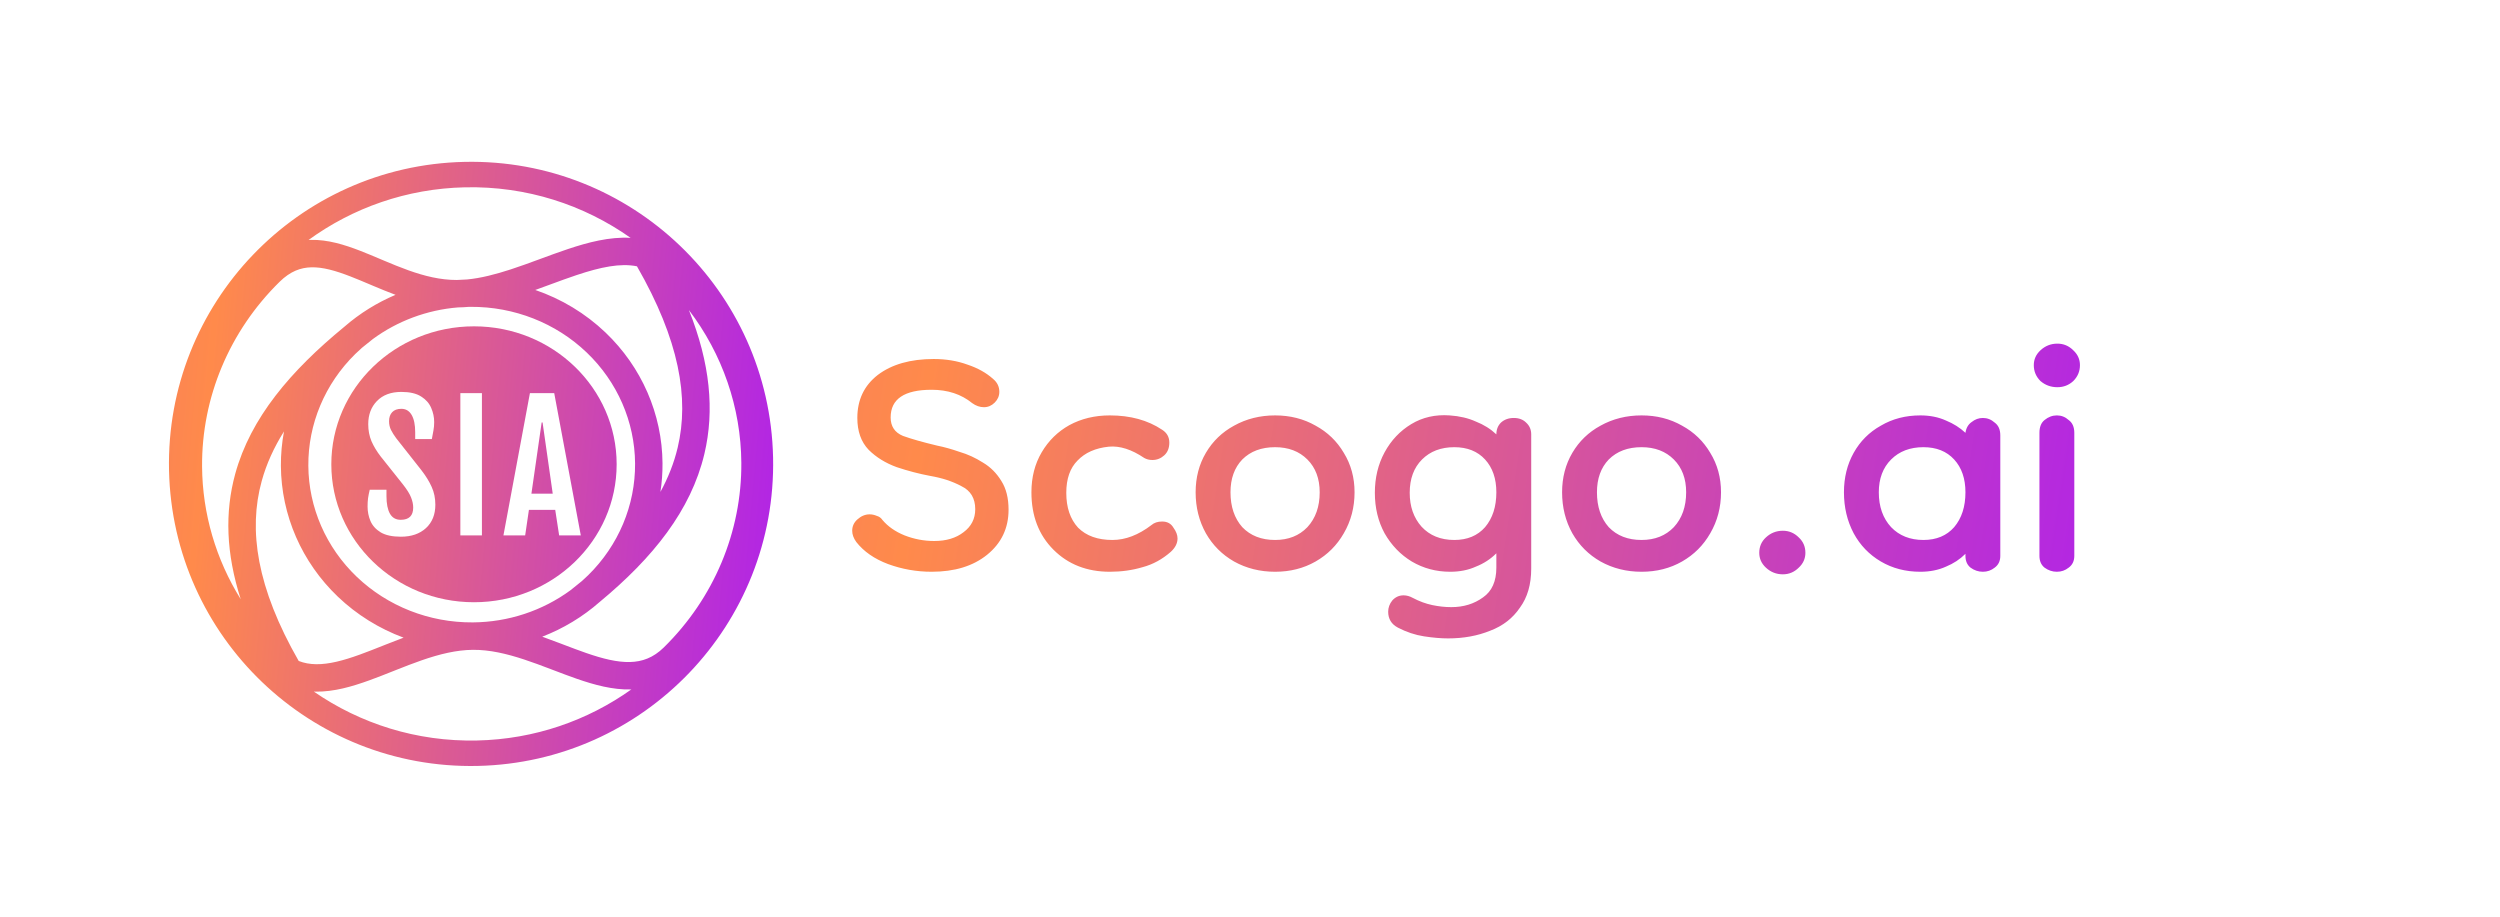 <svg width="6000" height="2200" viewBox="0 0 3700 1422" fill="none" xmlns="http://www.w3.org/2000/svg">
<path d="M1356.17 886.953C1332.84 886.953 1310.31 882.976 1288.57 875.024C1267.37 867.071 1250.93 855.673 1239.27 840.828C1235.03 834.996 1232.91 829.164 1232.91 823.332C1232.91 816.44 1235.56 810.608 1240.86 805.837C1246.69 800.535 1253.05 797.884 1259.94 797.884C1263.65 797.884 1267.37 798.68 1271.08 800.27C1274.79 801.331 1277.7 803.451 1279.82 806.632C1288.31 816.705 1299.71 824.658 1314.02 830.49C1328.87 836.322 1344.24 839.237 1360.15 839.237C1378.7 839.237 1393.81 834.731 1405.47 825.718C1417.67 816.705 1423.77 804.777 1423.77 789.932C1423.77 772.967 1416.61 761.038 1402.29 754.146C1388.51 746.723 1372.34 741.422 1353.78 738.241C1336.82 735.06 1319.59 730.553 1302.09 724.721C1284.6 718.359 1270.02 709.347 1258.35 697.683C1246.69 685.489 1240.86 669.054 1240.86 648.377C1240.86 620.279 1251.46 598.012 1272.67 581.576C1294.4 565.141 1323.3 556.924 1359.35 556.924C1378.44 556.924 1395.93 559.84 1411.84 565.671C1427.74 570.973 1441 578.395 1451.6 587.938C1457.96 593.24 1461.14 599.867 1461.14 607.82C1461.14 614.182 1458.76 619.748 1453.98 624.52C1449.21 629.291 1443.65 631.677 1437.28 631.677C1430.92 631.677 1424.83 629.556 1418.99 625.315C1402.03 611.531 1381.09 604.639 1356.17 604.639C1313.76 604.639 1292.55 618.953 1292.55 647.582C1292.55 661.367 1298.91 670.91 1311.63 676.211C1324.89 680.983 1342.65 686.019 1364.92 691.321C1375.52 693.442 1386.92 696.623 1399.11 700.864C1411.84 704.575 1424.03 710.142 1435.69 717.564C1447.36 724.456 1456.9 733.999 1464.32 746.193C1471.75 757.857 1475.46 772.702 1475.46 790.727C1475.46 819.356 1464.32 842.684 1442.06 860.709C1420.32 878.205 1391.69 886.953 1356.17 886.953ZM1632.61 886.953C1597.08 886.953 1567.92 875.554 1545.13 852.757C1522.33 829.96 1510.93 800.27 1510.93 763.689C1510.93 740.361 1516.23 719.685 1526.84 701.659C1537.44 683.634 1551.75 669.584 1569.78 659.511C1588.34 649.438 1609.28 644.401 1632.61 644.401C1664.42 644.401 1691.45 651.823 1713.72 666.668C1721.14 671.44 1724.85 678.067 1724.85 686.549C1724.85 695.032 1722.2 701.659 1716.9 706.431C1711.6 711.202 1705.5 713.588 1698.61 713.588C1693.84 713.588 1689.6 712.528 1685.89 710.407C1666.27 697.153 1647.98 691.321 1631.01 692.911C1610.34 695.032 1594.17 702.189 1582.5 714.383C1570.84 726.047 1565.01 742.747 1565.01 764.484C1565.01 787.281 1571.11 805.307 1583.3 818.561C1596.02 831.285 1613.78 837.647 1636.58 837.647C1656.73 837.647 1676.87 829.96 1697.02 814.585C1701.26 810.874 1706.83 809.018 1713.72 809.018C1721.67 809.018 1727.51 812.199 1731.22 818.561C1735.46 824.393 1737.58 829.96 1737.58 835.261C1737.58 842.684 1734.13 849.576 1727.24 855.938C1713.99 867.601 1699.41 875.554 1683.5 879.795C1667.6 884.567 1650.63 886.953 1632.61 886.953ZM1888.92 886.953C1865.6 886.953 1844.39 881.651 1825.3 871.047C1806.75 860.444 1792.17 845.865 1781.57 827.309C1770.96 808.223 1765.66 787.016 1765.66 763.689C1765.66 740.892 1770.96 720.48 1781.57 702.454C1792.17 684.429 1806.75 670.379 1825.3 660.306C1844.39 649.703 1865.6 644.401 1888.92 644.401C1912.25 644.401 1933.19 649.703 1951.75 660.306C1970.3 670.379 1984.88 684.429 1995.49 702.454C2006.62 720.48 2012.19 740.892 2012.19 763.689C2012.19 787.016 2006.62 808.223 1995.49 827.309C1984.88 845.865 1970.3 860.444 1951.75 871.047C1933.19 881.651 1912.25 886.953 1888.92 886.953ZM1888.92 837.647C1909.6 837.647 1926.3 831.02 1939.03 817.766C1951.75 803.981 1958.11 785.956 1958.11 763.689C1958.11 742.482 1951.75 725.517 1939.03 712.793C1926.3 700.069 1909.6 693.707 1888.92 693.707C1867.72 693.707 1850.75 700.069 1838.03 712.793C1825.83 725.517 1819.74 742.482 1819.74 763.689C1819.74 785.956 1825.83 803.981 1838.03 817.766C1850.75 831.02 1867.72 837.647 1888.92 837.647ZM2157.41 990.335C2146.27 990.335 2133.82 989.275 2120.03 987.154C2106.25 985.033 2092.73 980.527 2079.47 973.635C2069.4 968.333 2064.36 960.116 2064.36 948.982C2064.36 942.62 2066.48 936.788 2070.73 931.487C2075.5 926.185 2081.33 923.534 2088.22 923.534C2092.99 923.534 2097.76 924.859 2102.54 927.51C2112.61 932.812 2122.68 936.523 2132.76 938.644C2142.83 940.764 2152.64 941.825 2162.18 941.825C2181.27 941.825 2197.7 936.788 2211.49 926.715C2225.27 917.172 2232.16 901.797 2232.16 880.591V858.323C2223.15 867.336 2212.55 874.228 2200.35 879C2188.69 884.302 2175.43 886.953 2160.59 886.953C2138.85 886.953 2118.97 881.651 2100.95 871.047C2083.45 860.444 2069.4 845.865 2058.8 827.309C2048.72 808.753 2043.69 787.811 2043.69 764.484C2043.69 741.157 2048.72 720.215 2058.8 701.659C2068.87 683.103 2082.65 668.524 2100.15 657.92C2117.65 647.317 2137.53 642.811 2159.79 644.401C2175.17 645.462 2188.69 648.643 2200.35 653.944C2212.55 658.716 2223.15 665.343 2232.16 673.825C2232.16 666.403 2234.55 660.306 2239.32 655.535C2244.62 650.763 2251.25 648.377 2259.2 648.377C2267.15 648.377 2273.51 650.763 2278.29 655.535C2283.59 660.306 2286.24 666.403 2286.24 673.825V882.181C2286.24 906.569 2280.41 926.715 2268.74 942.62C2257.61 959.055 2242.23 970.984 2222.62 978.406C2203 986.359 2181.27 990.335 2157.41 990.335ZM2166.95 837.647C2187.1 837.647 2203 831.02 2214.67 817.766C2226.33 803.981 2232.16 785.956 2232.16 763.689C2232.16 742.482 2226.33 725.517 2214.67 712.793C2203 700.069 2187.1 693.707 2166.95 693.707C2146.27 693.707 2129.57 700.069 2116.85 712.793C2104.13 725.517 2097.76 742.747 2097.76 764.484C2097.76 785.691 2103.86 803.186 2116.06 816.97C2128.78 830.755 2145.74 837.647 2166.95 837.647ZM2457.4 886.953C2434.08 886.953 2412.87 881.651 2393.78 871.047C2375.23 860.444 2360.65 845.865 2350.05 827.309C2339.44 808.223 2334.14 787.016 2334.14 763.689C2334.14 740.892 2339.44 720.48 2350.05 702.454C2360.65 684.429 2375.23 670.379 2393.78 660.306C2412.87 649.703 2434.08 644.401 2457.4 644.401C2480.73 644.401 2501.67 649.703 2520.23 660.306C2538.78 670.379 2553.36 684.429 2563.97 702.454C2575.1 720.48 2580.67 740.892 2580.67 763.689C2580.67 787.016 2575.1 808.223 2563.97 827.309C2553.36 845.865 2538.78 860.444 2520.23 871.047C2501.67 881.651 2480.73 886.953 2457.4 886.953ZM2457.4 837.647C2478.08 837.647 2494.78 831.02 2507.5 817.766C2520.23 803.981 2526.59 785.956 2526.59 763.689C2526.59 742.482 2520.23 725.517 2507.5 712.793C2494.78 700.069 2478.08 693.707 2457.4 693.707C2436.2 693.707 2419.23 700.069 2406.51 712.793C2394.31 725.517 2388.22 742.482 2388.22 763.689C2388.22 785.956 2394.31 803.981 2406.51 817.766C2419.23 831.02 2436.2 837.647 2457.4 837.647ZM2676.58 890.929C2666.51 890.929 2657.76 887.483 2650.34 880.591C2643.45 874.228 2640 866.541 2640 857.528C2640 847.985 2643.45 840.033 2650.34 833.671C2657.76 826.779 2666.51 823.332 2676.58 823.332C2686.13 823.332 2694.34 826.779 2701.24 833.671C2708.13 840.033 2711.57 847.985 2711.57 857.528C2711.57 866.541 2708.13 874.228 2701.24 880.591C2694.34 887.483 2686.13 890.929 2676.58 890.929ZM2889.86 886.953C2867.07 886.953 2846.66 881.651 2828.63 871.047C2810.6 860.444 2796.56 845.865 2786.48 827.309C2776.41 808.223 2771.37 787.016 2771.37 763.689C2771.37 740.892 2776.41 720.48 2786.48 702.454C2796.56 684.429 2810.6 670.379 2828.63 660.306C2846.66 649.703 2867.07 644.401 2889.86 644.401C2904.71 644.401 2917.96 647.052 2929.63 652.354C2941.29 657.125 2951.36 663.487 2959.85 671.44C2960.91 664.017 2964.09 658.451 2969.39 654.739C2974.69 650.498 2980.52 648.377 2986.89 648.377C2993.78 648.377 2999.87 650.763 3005.18 655.535C3011.01 659.776 3013.92 666.403 3013.92 675.416V862.3C3013.92 870.252 3011.01 876.349 3005.18 880.591C2999.87 884.832 2993.78 886.953 2986.89 886.953C2979.99 886.953 2973.63 884.832 2967.8 880.591C2962.5 876.349 2959.85 870.252 2959.85 862.3V859.119C2951.36 867.601 2941.29 874.228 2929.63 879C2917.96 884.302 2904.71 886.953 2889.86 886.953ZM2894.64 837.647C2914.78 837.647 2930.69 831.02 2942.35 817.766C2954.02 803.981 2959.85 785.956 2959.85 763.689C2959.85 742.482 2954.02 725.517 2942.35 712.793C2930.69 700.069 2914.78 693.707 2894.64 693.707C2873.96 693.707 2857.26 700.069 2844.54 712.793C2831.81 725.517 2825.45 742.482 2825.45 763.689C2825.45 785.956 2831.81 803.981 2844.54 817.766C2857.26 831.02 2873.96 837.647 2894.64 837.647ZM3101.68 886.953C3094.79 886.953 3088.43 884.832 3082.59 880.591C3077.29 876.349 3074.64 870.252 3074.64 862.3V671.44C3074.64 662.427 3077.29 655.8 3082.59 651.558C3088.43 646.787 3094.79 644.401 3101.68 644.401C3108.57 644.401 3114.67 646.787 3119.97 651.558C3125.8 655.8 3128.72 662.427 3128.72 671.44V862.3C3128.72 870.252 3125.8 876.349 3119.97 880.591C3114.67 884.832 3108.57 886.953 3101.68 886.953ZM3102.48 600.662C3092.4 600.662 3083.66 597.481 3076.23 591.119C3069.34 584.227 3065.89 576.01 3065.89 566.467C3065.89 557.454 3069.34 549.766 3076.23 543.404C3083.66 536.512 3092.4 533.066 3102.48 533.066C3112.02 533.066 3120.24 536.512 3127.13 543.404C3134.02 549.766 3137.47 557.454 3137.47 566.467C3137.47 576.01 3134.02 584.227 3127.13 591.119C3120.24 597.481 3112.02 600.662 3102.48 600.662Z" fill="url(#paint0_linear_6633_1734)"/>
<path d="M752.584 655.367L768.342 765.803H735.276L751.163 655.367H752.584Z" fill="url(#paint1_linear_6633_1734)"/>
<path fill-rule="evenodd" clip-rule="evenodd" d="M646.194 934.233C768.419 934.233 867.501 838.422 867.501 720.233C867.501 602.044 768.419 506.233 646.194 506.233C523.969 506.233 424.886 602.044 424.886 720.233C424.886 838.422 523.969 934.233 646.194 934.233ZM481.106 785.823C481.106 781.087 481.364 776.695 481.881 772.648C482.484 768.601 483.345 764.296 484.464 759.732H510.426V769.548C510.426 781.432 512.235 790.559 515.851 796.931C519.468 803.217 525.022 806.36 532.514 806.36C545.43 806.36 551.888 800.031 551.888 787.373C551.888 782.465 550.812 777.298 548.659 771.873C546.592 766.448 542.502 759.818 536.388 751.982L501.514 708.195C495.4 700.273 490.621 692.351 487.177 684.429C483.818 676.507 482.139 667.681 482.139 657.95C482.139 643.312 486.66 631.342 495.702 622.042C504.829 612.656 517.444 607.964 533.547 607.964C546.549 607.964 556.753 610.332 564.159 615.068C571.564 619.717 576.774 625.616 579.788 632.763C582.888 639.91 584.438 647.23 584.438 654.721C584.438 659.457 584.05 663.849 583.275 667.896C582.586 671.857 581.768 676.249 580.821 681.071H554.988V670.479C554.988 658.854 553.137 649.899 549.434 643.613C545.731 637.327 540.436 634.184 533.547 634.184C527.261 634.184 522.482 635.949 519.21 639.48C516.023 642.924 514.43 647.574 514.43 653.429C514.43 658.424 515.464 662.988 517.53 667.121C519.597 671.168 522.223 675.344 525.409 679.65L564.288 728.991C571.435 738.204 576.86 746.988 580.563 755.34C584.352 763.607 586.246 772.821 586.246 782.982C586.246 798.223 581.381 810.321 571.65 819.277C561.92 828.146 548.96 832.581 532.772 832.581C519.511 832.581 509.092 830.342 501.514 825.864C494.022 821.3 488.727 815.445 485.627 808.298C482.613 801.151 481.106 793.659 481.106 785.823ZM625.047 609.901H658.501V830.514H625.047V609.901ZM770.667 609.901H732.951L691.877 830.514H725.589L731.401 790.99H772.217L778.288 830.514H811.871L770.667 609.901Z" fill="url(#paint2_linear_6633_1734)"/>
<path fill-rule="evenodd" clip-rule="evenodd" d="M1110.17 709.54C1115.75 968.302 910.503 1182.59 651.741 1188.17C392.979 1193.75 178.689 988.503 173.111 729.741C167.533 470.979 372.779 256.689 631.54 251.111C890.302 245.533 1104.59 450.779 1110.17 709.54ZM890.3 1069.49C822.61 1117.69 740.233 1146.79 650.89 1148.72C557.022 1150.74 469.543 1122.47 397.804 1072.86C398.808 1072.89 399.813 1072.91 400.82 1072.93C428.718 1073.28 457.008 1065.1 483.876 1055.37C495.9 1051.02 508.122 1046.16 520.16 1041.38C521.69 1040.77 523.218 1040.17 524.742 1039.56C538.392 1034.15 551.871 1028.87 565.421 1024.18C592.606 1014.79 618.873 1008.24 644.654 1008.06C670.436 1007.88 696.792 1014.06 724.105 1023.08C737.72 1027.57 751.271 1032.66 764.995 1037.89C766.527 1038.47 768.063 1039.05 769.602 1039.64L769.606 1039.64C781.708 1044.26 793.995 1048.94 806.077 1053.13C833.078 1062.48 861.479 1070.26 889.37 1069.52C889.68 1069.51 889.99 1069.5 890.3 1069.49ZM889.144 368.989C856.697 367.038 823.049 375.949 791.756 386.402C777.857 391.045 763.758 396.24 749.894 401.349L749.892 401.349L749.89 401.35L747.143 402.362C732.271 407.84 717.635 413.194 703.062 417.95C679.377 425.679 656.802 431.494 635.357 433.534C630.079 433.662 624.818 433.927 619.578 434.327C594.176 434.386 569.433 428.237 544.516 419.341C531.946 414.853 519.568 409.756 507.084 404.501C504.894 403.579 502.693 402.649 500.485 401.716L500.464 401.707C490.264 397.397 479.914 393.023 469.779 389.093C445.314 379.605 419.179 371.472 392.782 372.132C391.703 372.159 390.627 372.201 389.553 372.257C457.882 322.581 541.534 292.525 632.391 290.566C727.865 288.508 816.728 317.79 889.144 368.989ZM621.399 476.878C626.843 476.818 632.291 476.534 637.731 476.055C638.801 476.034 639.871 476.02 640.943 476.013C708.375 475.543 773.094 501.039 820.895 546.685C868.672 592.309 895.635 654.304 896.086 718.99C896.537 783.675 870.442 846.041 823.306 892.327C820.14 895.436 816.896 898.455 813.58 901.382C807.883 906.092 802.043 910.798 796.059 915.504C752.722 947.351 699.571 965.117 644.358 965.503C576.925 965.973 512.206 940.477 464.406 894.831C416.629 849.207 389.666 787.211 389.214 722.526C388.763 657.84 414.859 595.475 461.995 549.189C465.403 545.842 468.9 542.6 472.483 539.463C477.949 534.981 483.534 530.499 489.238 526.014C527.436 497.943 573.259 480.81 621.399 476.878ZM524.528 457.358C512.791 453.002 501.42 448.297 490.571 443.73C488.245 442.751 485.95 441.781 483.682 440.823L483.68 440.822C473.507 436.524 463.874 432.454 454.389 428.776C430.984 419.699 411.417 414.242 393.847 414.682C377.426 415.093 361.4 420.693 344.655 437.137C266.816 513.572 223.638 616.658 224.384 723.676C224.895 796.852 245.915 867.902 284.38 929.608C261.491 858.499 259.486 794.417 275.844 734.969C299.753 648.084 361.844 575.223 444.994 506.961C468.771 486.247 495.661 469.563 524.528 457.358ZM351.461 669.253C335.858 694.081 324.213 719.619 316.882 746.262C295.996 822.161 309.006 911.403 374.274 1025.35C382.977 1028.76 391.962 1030.25 401.352 1030.37C421.249 1030.62 443.556 1024.71 469.383 1015.35C480.749 1011.24 492.33 1006.64 504.45 1001.82C505.974 1001.22 507.505 1000.61 509.047 999.999C518.121 996.399 527.463 992.72 536.977 989.183C499.212 975.19 464.418 953.695 435.011 925.612C379.053 872.176 347.186 799.246 346.653 722.823C346.527 704.723 348.16 686.795 351.461 669.253ZM752.058 987.682C761.62 991.087 771.013 994.634 780.137 998.107C780.919 998.405 781.7 998.703 782.478 998.999L784.758 999.868C796.944 1004.51 808.588 1008.95 820.01 1012.91C845.966 1021.9 868.352 1027.5 888.245 1026.97C907.11 1026.47 924.263 1020.47 940.646 1004.38C1018.48 927.943 1061.66 824.858 1060.92 717.84C1060.32 632.09 1031.56 549.26 979.562 480.965C1012.48 563.327 1019.64 636.677 1003.58 704.203C982.75 791.755 923.818 865.361 841.216 933.759C814.848 956.922 784.607 975.103 752.058 987.682ZM935.407 763.092C937.654 748.489 938.752 733.65 938.648 718.693C938.114 642.27 906.247 569.339 850.289 515.903C819.056 486.077 781.746 463.682 741.254 449.813C748.202 447.323 755.081 444.796 761.854 442.301L764.44 441.349C778.461 436.183 791.983 431.201 805.241 426.772C842.765 414.237 873.461 407.888 899.024 413.121C964.588 527.326 980.437 617.569 962.171 694.353C956.535 718.041 947.558 740.871 935.407 763.092Z" fill="url(#paint3_linear_6633_1734)"/>
<defs>
<linearGradient id="paint0_linear_6633_1734" x1="776.515" y1="315" x2="3508.51" y2="732.601" gradientUnits="userSpaceOnUse">
<stop stop-color="#B200CD"/>
<stop offset="0.14" stop-color="#F98257"/>
<stop offset="0.221" stop-color="#FF8A4B"/>
<stop offset="1" stop-color="#A514FF"/>
</linearGradient>
<linearGradient id="paint1_linear_6633_1734" x1="-39.267" y1="342.125" x2="1297.07" y2="463.109" gradientUnits="userSpaceOnUse">
<stop stop-color="#B200CD"/>
<stop offset="0.14" stop-color="#F98257"/>
<stop offset="0.221" stop-color="#FF8A4B"/>
<stop offset="1" stop-color="#A514FF"/>
</linearGradient>
<linearGradient id="paint2_linear_6633_1734" x1="-39.267" y1="342.125" x2="1297.07" y2="463.109" gradientUnits="userSpaceOnUse">
<stop stop-color="#B200CD"/>
<stop offset="0.14" stop-color="#F98257"/>
<stop offset="0.221" stop-color="#FF8A4B"/>
<stop offset="1" stop-color="#A514FF"/>
</linearGradient>
<linearGradient id="paint3_linear_6633_1734" x1="-39.267" y1="342.125" x2="1297.07" y2="463.109" gradientUnits="userSpaceOnUse">
<stop stop-color="#B200CD"/>
<stop offset="0.14" stop-color="#F98257"/>
<stop offset="0.221" stop-color="#FF8A4B"/>
<stop offset="1" stop-color="#A514FF"/>
</linearGradient>
</defs>
</svg>
